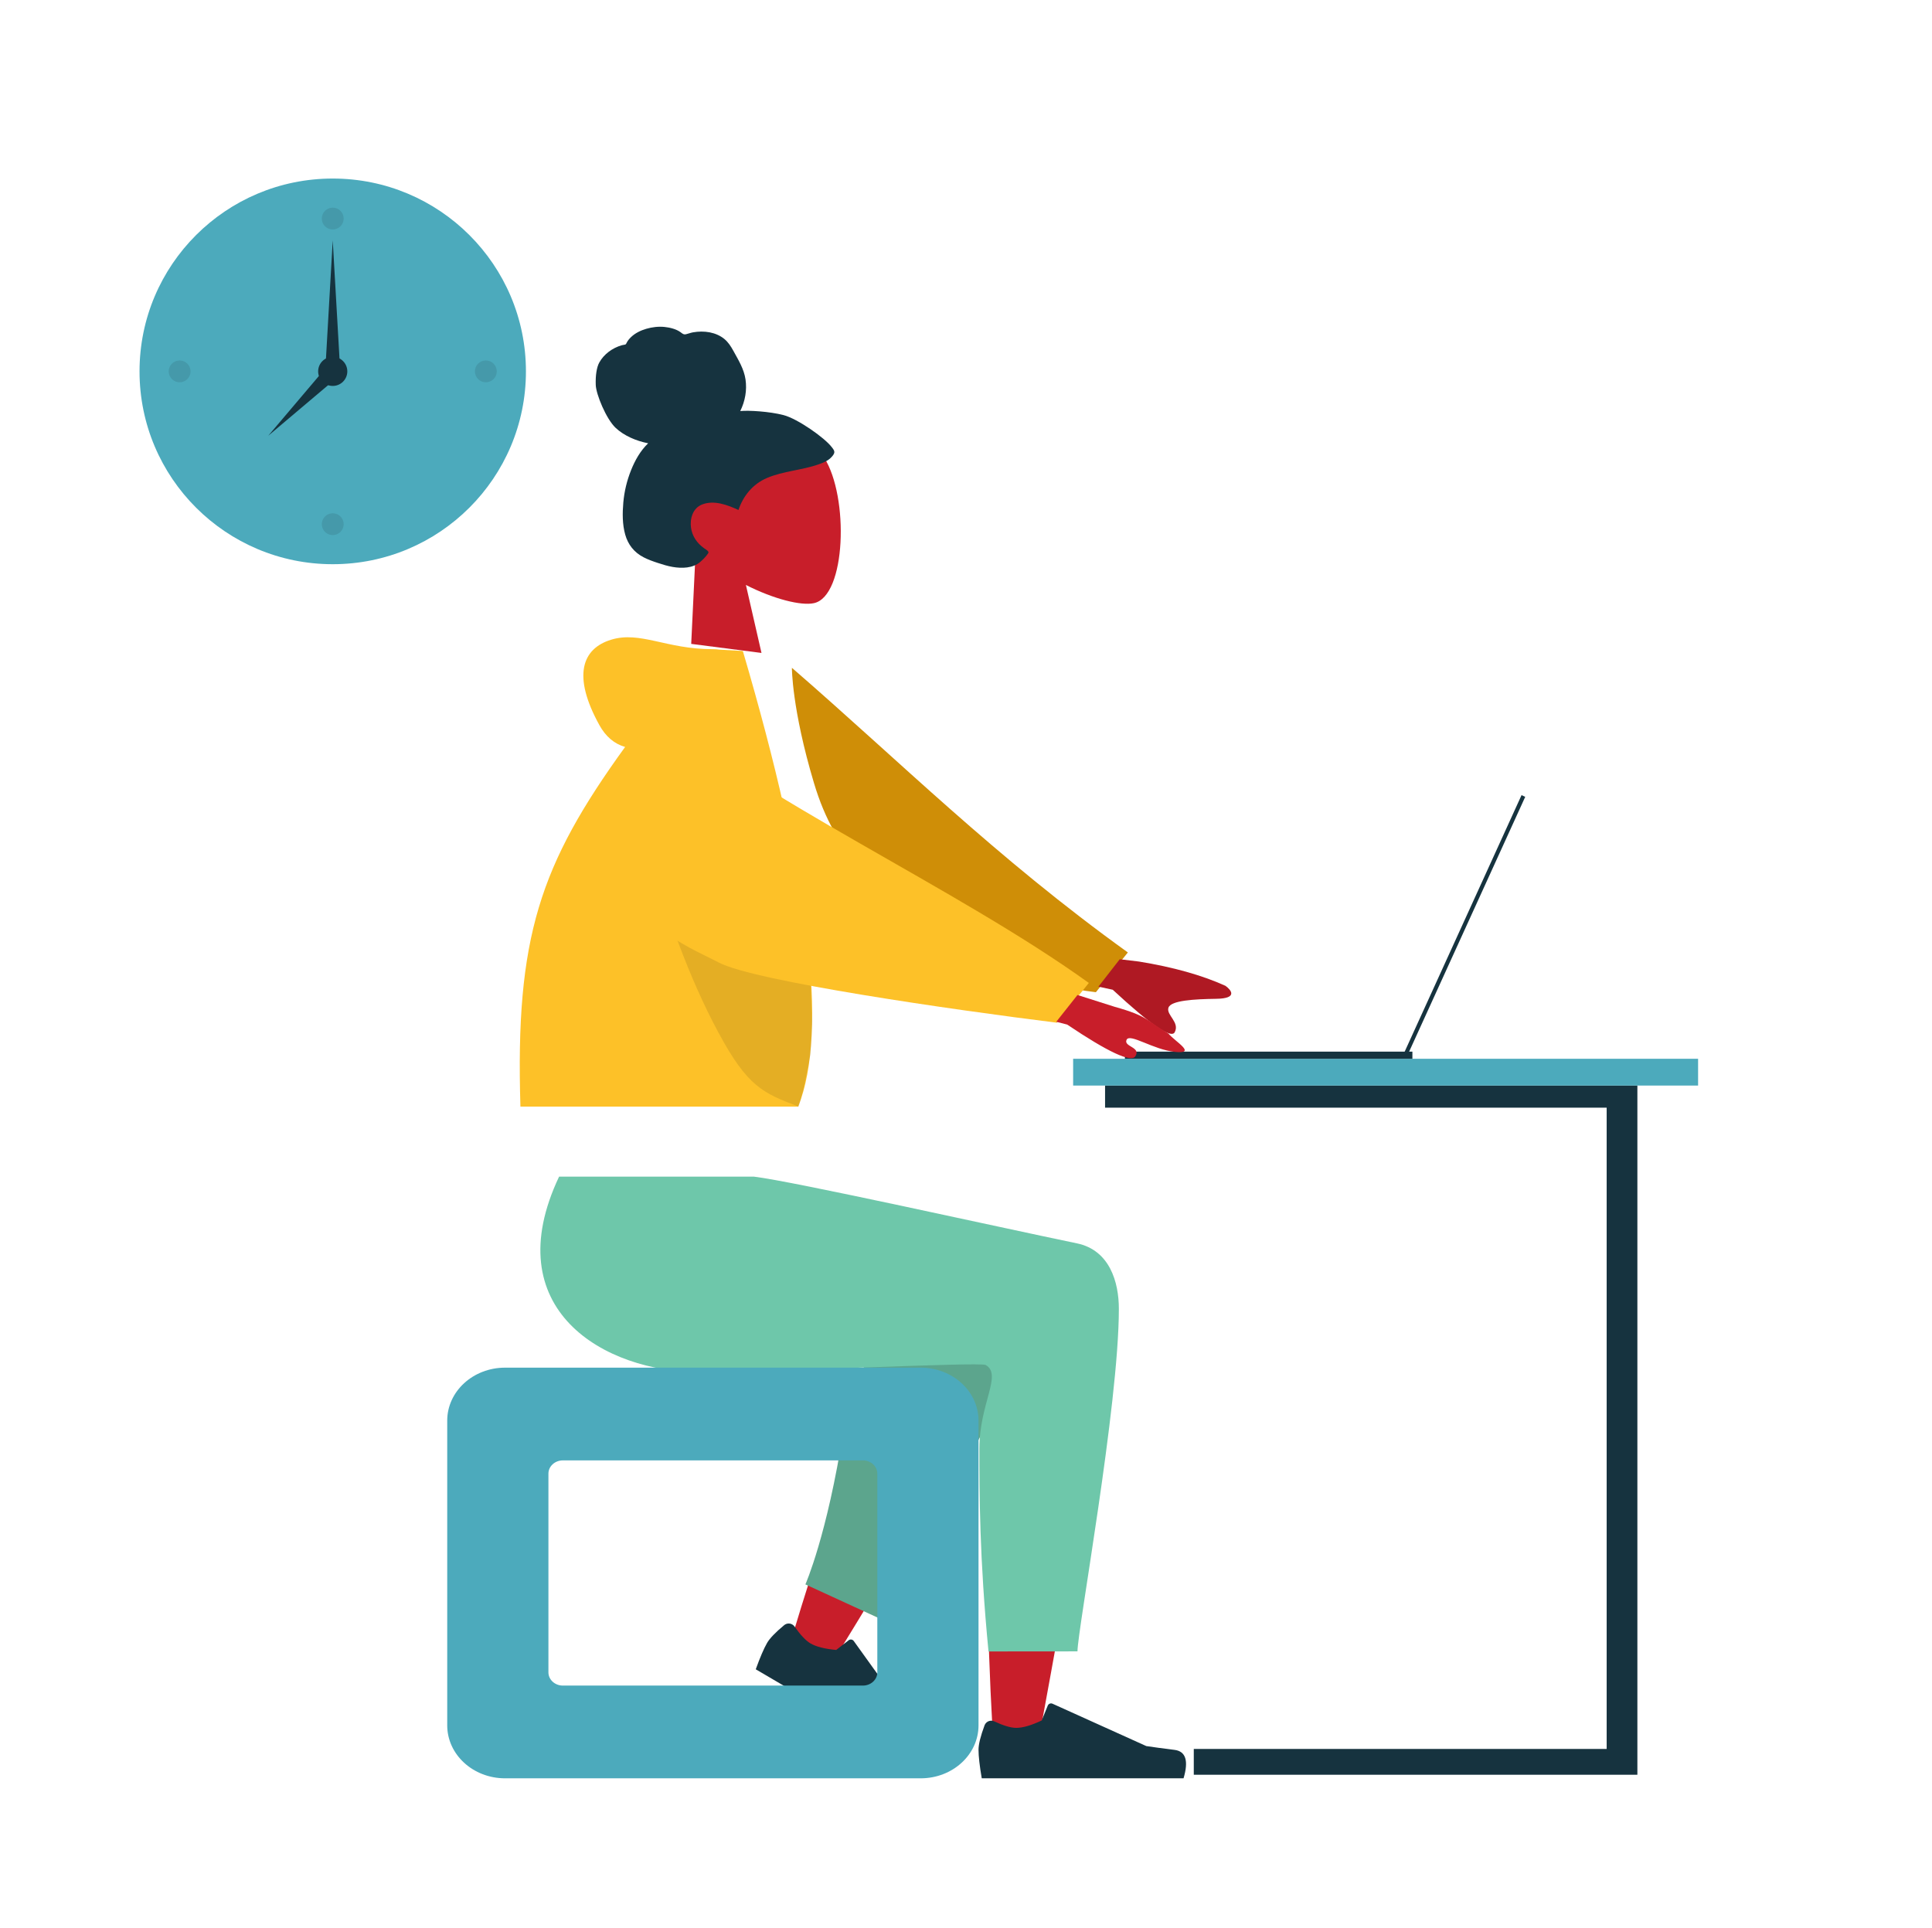 <svg width="1082" height="1080" viewBox="0 0 1082 1080" fill="none" xmlns="http://www.w3.org/2000/svg">
<g clip-path="url(#clip0)">
<path fill-rule="evenodd" clip-rule="evenodd" d="M455.853 438.556C443.375 396.804 443.5 374.03 443.5 374.03C504.186 426.629 557.261 479.918 631.647 533.449L613.743 555.716C555.6 548.493 533.773 529.653 511.917 511.624C490.062 493.594 468.331 480.309 455.853 438.556Z" fill="#CF8E07"/>
<path fill-rule="evenodd" clip-rule="evenodd" d="M350.087 418.359C344.025 416.611 339.223 412.533 335.684 406.124C320.426 378.501 325.936 363.292 342.242 358.293C358.548 353.294 373.089 363.591 399.068 363.591C400.482 363.591 401.776 363.68 402.951 363.858L416.019 364.606C453.514 492.105 463.854 577.17 447.041 619.801H333.134C322.5 619.801 322.5 619.801 322.5 619.801H291.462C288.541 525.036 302.256 484.459 350.087 418.359Z" fill="#FDC128"/>
<path fill-rule="evenodd" clip-rule="evenodd" d="M361.349 471.769C348.871 430.016 367.481 433.812 367.481 433.812C428.167 486.412 379.567 497.948 453.953 551.479L454.903 572.355L453.953 590.384L450.152 609.363L447.301 619.801C427.346 612.21 418.697 608.815 402.209 578.048C385.721 547.282 373.827 513.522 361.349 471.769Z" fill="black" fill-opacity="0.1"/>
<path fill-rule="evenodd" clip-rule="evenodd" d="M348.856 470.82C348.856 424.323 363.68 394.906 363.68 394.906C424.366 447.506 535.405 496.999 609.791 550.53L591.887 572.797C533.745 565.574 422.595 549.581 402.64 539.142C382.685 528.704 348.856 517.317 348.856 470.82Z" fill="#FDC128"/>
</g>
<path fill-rule="evenodd" clip-rule="evenodd" d="M917 608H618.882V620.385H899.801V979.551H668.568V994H917V608Z" fill="#16333F"/>
<path d="M951 593H601V608H951V593Z" fill="#4CAABC"/>
<rect width="161" height="4" transform="matrix(-1 0 0 1 791 589)" fill="#16333F"/>
<rect x="854.191" y="446.29" width="161" height="2.27" transform="rotate(114.495 854.191 446.29)" fill="#16333F"/>
<g clip-path="url(#clip1)">
<path fill-rule="evenodd" clip-rule="evenodd" d="M577.976 701.137C594.48 691.097 622.17 703.997 622.151 718.358C622.094 761.324 583.393 963.825 581.373 976.626C579.352 989.427 557.706 992.808 556.446 976.668C554.44 950.986 550.714 862.079 554.442 820.928C555.981 803.941 557.638 787.764 559.27 773.331C538.962 810.489 507.555 863.689 465.049 932.932L441.974 922.25C460.094 861.761 474.953 819.056 486.549 794.138C506.405 751.471 525.024 714.933 532.859 702.063C545.185 681.818 566.64 688.882 577.976 701.137Z" fill="#C81E2A"/>
<path fill-rule="evenodd" clip-rule="evenodd" d="M451.056 887.389C451.056 887.389 463.237 859.982 472.373 801.108C472.373 770.657 508.441 733.082 522.824 698.562C541.797 667.638 594.993 704.854 588.523 722.79C573.833 763.509 499.125 895.335 494.748 907.467L451.056 887.389Z" fill="#5CA58D"/>
<path fill-rule="evenodd" clip-rule="evenodd" d="M439.176 910.209C434.252 914.291 431.05 917.629 429.569 920.221C427.769 923.374 425.664 928.281 423.253 934.941C426.886 937.072 459.533 956.221 521.194 992.388C528.576 985.409 529.719 979.974 524.621 976.082C519.523 972.19 515.316 968.908 512 966.236L478.145 919.102C477.494 918.195 476.241 917.989 475.347 918.642C475.332 918.653 475.316 918.665 475.302 918.676L468.295 924.107C461.857 923.514 457.051 922.287 453.877 920.426C451.298 918.913 448.336 915.776 444.99 911.014L444.99 911.014C443.706 909.186 441.204 908.748 439.403 910.035C439.325 910.09 439.249 910.148 439.176 910.209Z" fill="#16333F"/>
<path fill-rule="evenodd" clip-rule="evenodd" d="M551.378 966.364C549.136 972.427 548.015 976.964 548.015 979.974C548.015 983.634 548.617 988.977 549.821 996C554.012 996 591.683 996 662.831 996C665.768 986.163 664.073 980.852 657.746 980.068C651.418 979.284 646.162 978.575 641.977 977.943L589.451 954.218C588.44 953.761 587.256 954.221 586.805 955.245C586.797 955.263 586.79 955.281 586.783 955.298L583.406 963.597C577.549 966.366 572.789 967.75 569.127 967.75C566.152 967.75 562.043 966.533 556.8 964.098L556.8 964.098C554.788 963.163 552.41 964.058 551.487 966.096C551.448 966.184 551.411 966.274 551.378 966.364Z" fill="#16333F"/>
<path fill-rule="evenodd" clip-rule="evenodd" d="M626.609 733.053C626.609 787.053 603.448 913.013 603.434 924.903L553.602 924.946C548.506 872.163 548.506 836.636 548.506 811.259C548.506 785.883 561.498 769.91 552.02 764.5C548.839 762.684 430.931 768.607 392.767 768.607C337.734 768.607 278.011 733.053 313.121 659H422.138C444.335 661.63 560.116 687.487 603.115 696.376C621.524 700.182 626.609 718.178 626.609 733.053Z" fill="#6EC7AA"/>
</g>
<path fill-rule="evenodd" clip-rule="evenodd" d="M627.109 537.251L637.882 538.545C657.002 541.651 673.142 546.182 686.302 552.136C689.485 554.412 693.509 559.232 681.132 559.415C668.755 559.598 655.738 560.313 654.378 564.395C653.017 568.476 660.864 572.533 657.887 578.139C655.902 581.876 644.337 573.944 623.19 554.342L615.171 552.592L627.109 537.251Z" fill="#AF1923"/>
<path fill-rule="evenodd" clip-rule="evenodd" d="M603.432 557.276L624.258 563.889C642.916 569.095 641.938 571.499 654.362 578.878C658.157 583.442 670.493 590.347 658.175 589.16C645.857 587.974 632.717 578.482 630.919 582.392C629.12 586.302 639.342 586.432 635.772 591.68C633.391 595.179 620.596 589.278 597.668 573.846L591.557 572.277L603.432 557.276Z" fill="#C81E2A"/>
<g clip-path="url(#clip2)">
<path fill-rule="evenodd" clip-rule="evenodd" d="M389.631 307.825C378.536 296.845 371.026 283.389 372.281 268.312C375.896 224.869 447.63 234.426 461.584 256.352C475.537 278.278 473.879 333.896 455.845 337.815C448.654 339.378 433.333 335.549 417.74 327.626L426.465 365.7L387.105 360.625L389.631 307.825Z" fill="#C81E2A"/>
<path fill-rule="evenodd" clip-rule="evenodd" d="M438.757 232.471C430.86 230.441 419.397 229.753 414.575 230.218C417.318 224.678 418.406 218.505 417.519 212.494C416.656 206.654 413.561 201.681 410.698 196.47C409.378 194.068 407.883 191.679 405.653 189.842C403.381 187.97 400.506 186.735 397.491 186.145C394.406 185.542 391.179 185.592 388.089 186.14C386.722 186.382 385.495 186.909 384.155 187.202C382.782 187.502 382.116 186.777 381.119 186.049C378.718 184.295 375.197 183.429 372.159 183.119C368.75 182.772 365.213 183.205 361.962 184.15C358.798 185.069 355.758 186.563 353.47 188.738C352.451 189.707 351.527 190.809 350.926 192.026C350.679 192.526 350.638 192.821 350.047 193.004C349.5 193.174 348.861 193.179 348.297 193.34C342.841 194.898 338.176 198.452 335.636 203.015C334.154 205.677 333.452 210.364 333.644 215.617C333.837 220.871 339.463 234.578 344.726 239.578C349.423 244.041 356.328 246.986 362.992 248.275C358.569 252.537 355.625 257.863 353.447 263.28C351.082 269.163 349.619 275.277 349.078 281.506C348.565 287.424 348.517 293.683 350.163 299.475C351.703 304.891 354.995 309.334 360.492 312.153C363.009 313.445 365.718 314.415 368.443 315.301C371.128 316.175 373.821 317.024 376.634 317.515C381.957 318.442 388.09 318.283 392.191 314.711C393.668 313.423 395.294 311.805 396.372 310.232C396.76 309.666 396.993 309.296 396.522 308.743C395.958 308.081 395.045 307.574 394.321 307.056C390.187 304.102 387.629 300.158 386.984 295.472C386.329 290.717 387.844 284.58 393.328 282.505C400.097 279.943 407.552 282.883 413.568 285.624C416.125 278.016 421.375 271.166 429.606 267.676C438.713 263.815 449.162 263.364 458.521 260.051C460.959 259.188 463.443 258.208 465.239 256.449C465.989 255.714 466.869 254.76 467.169 253.788C467.562 252.511 466.585 251.44 465.83 250.445C461.829 245.166 446.654 234.501 438.757 232.471Z" fill="#16333F"/>
</g>
<g clip-path="url(#clip3)">
<path d="M186.344 316C126.587 316 78.144 267.647 78.144 208C78.144 148.353 126.587 100 186.344 100C246.102 100 294.544 148.353 294.544 208C294.544 267.647 246.102 316 186.344 316Z" fill="#4CAABC"/>
<path d="M186.344 128.528C182.962 128.528 180.22 125.791 180.22 122.415C180.22 119.039 182.962 116.302 186.344 116.302C189.727 116.302 192.469 119.039 192.469 122.415C192.469 125.791 189.727 128.528 186.344 128.528Z" fill="black" fill-opacity="0.1"/>
<path d="M272.088 214.113C268.705 214.113 265.963 211.376 265.963 208C265.963 204.624 268.705 201.887 272.088 201.887C275.47 201.887 278.212 204.624 278.212 208C278.212 211.376 275.47 214.113 272.088 214.113Z" fill="black" fill-opacity="0.1"/>
<path d="M100.601 214.113C97.219 214.113 94.477 211.376 94.477 208C94.477 204.624 97.219 201.887 100.601 201.887C103.984 201.887 106.726 204.624 106.726 208C106.726 211.376 103.984 214.113 100.601 214.113Z" fill="black" fill-opacity="0.1"/>
<path d="M186.344 299.698C182.962 299.698 180.22 296.961 180.22 293.585C180.22 290.209 182.962 287.472 186.344 287.472C189.727 287.472 192.469 290.209 192.469 293.585C192.469 296.961 189.727 299.698 186.344 299.698Z" fill="black" fill-opacity="0.1"/>
<path fill-rule="evenodd" clip-rule="evenodd" d="M186.344 134.642L182.261 205.962H190.427L186.344 134.642Z" fill="#16333F"/>
<path fill-rule="evenodd" clip-rule="evenodd" d="M150.213 244.065L187.746 212.365L181.971 206.602L150.213 244.065Z" fill="#16333F"/>
<path d="M186.344 216.151C181.834 216.151 178.178 212.502 178.178 208C178.178 203.498 181.834 199.849 186.344 199.849C190.854 199.849 194.51 203.498 194.51 208C194.51 212.502 190.854 216.151 186.344 216.151Z" fill="#16333F"/>
</g>
<g clip-path="url(#clip4)">
<path fill-rule="evenodd" clip-rule="evenodd" d="M515.627 766H282.849C264.963 766 250.463 779.287 250.463 795.677V966.323C250.463 982.713 264.963 996 282.849 996H515.627C533.513 996 548.013 982.713 548.013 966.323V795.677C548.013 779.287 533.513 766 515.627 766ZM483.24 817.935C487.712 817.935 491.337 821.257 491.337 825.355V936.645C491.337 940.743 487.712 944.065 483.24 944.065H315.236C310.764 944.065 307.139 940.743 307.139 936.645V825.355C307.139 821.257 310.764 817.935 315.236 817.935H483.24Z" fill="#4CAABC"/>
</g>
<defs>
<clipPath id="clip0">
<rect width="401" height="353" fill="white" transform="translate(243 356)"/>
</clipPath>
<clipPath id="clip1">
<rect width="383.709" height="337" fill="white" transform="translate(280.519 659)"/>
</clipPath>
<clipPath id="clip2">
<rect width="137.254" height="203" fill="white" transform="translate(333.617 183)"/>
</clipPath>
<clipPath id="clip3">
<rect width="216.4" height="216" fill="white" transform="matrix(-1 0 0 1 294.544 100)"/>
</clipPath>
<clipPath id="clip4">
<rect width="297.55" height="230" fill="white" transform="matrix(-1 0 0 1 548.013 766)"/>
</clipPath>
</defs>
</svg>
